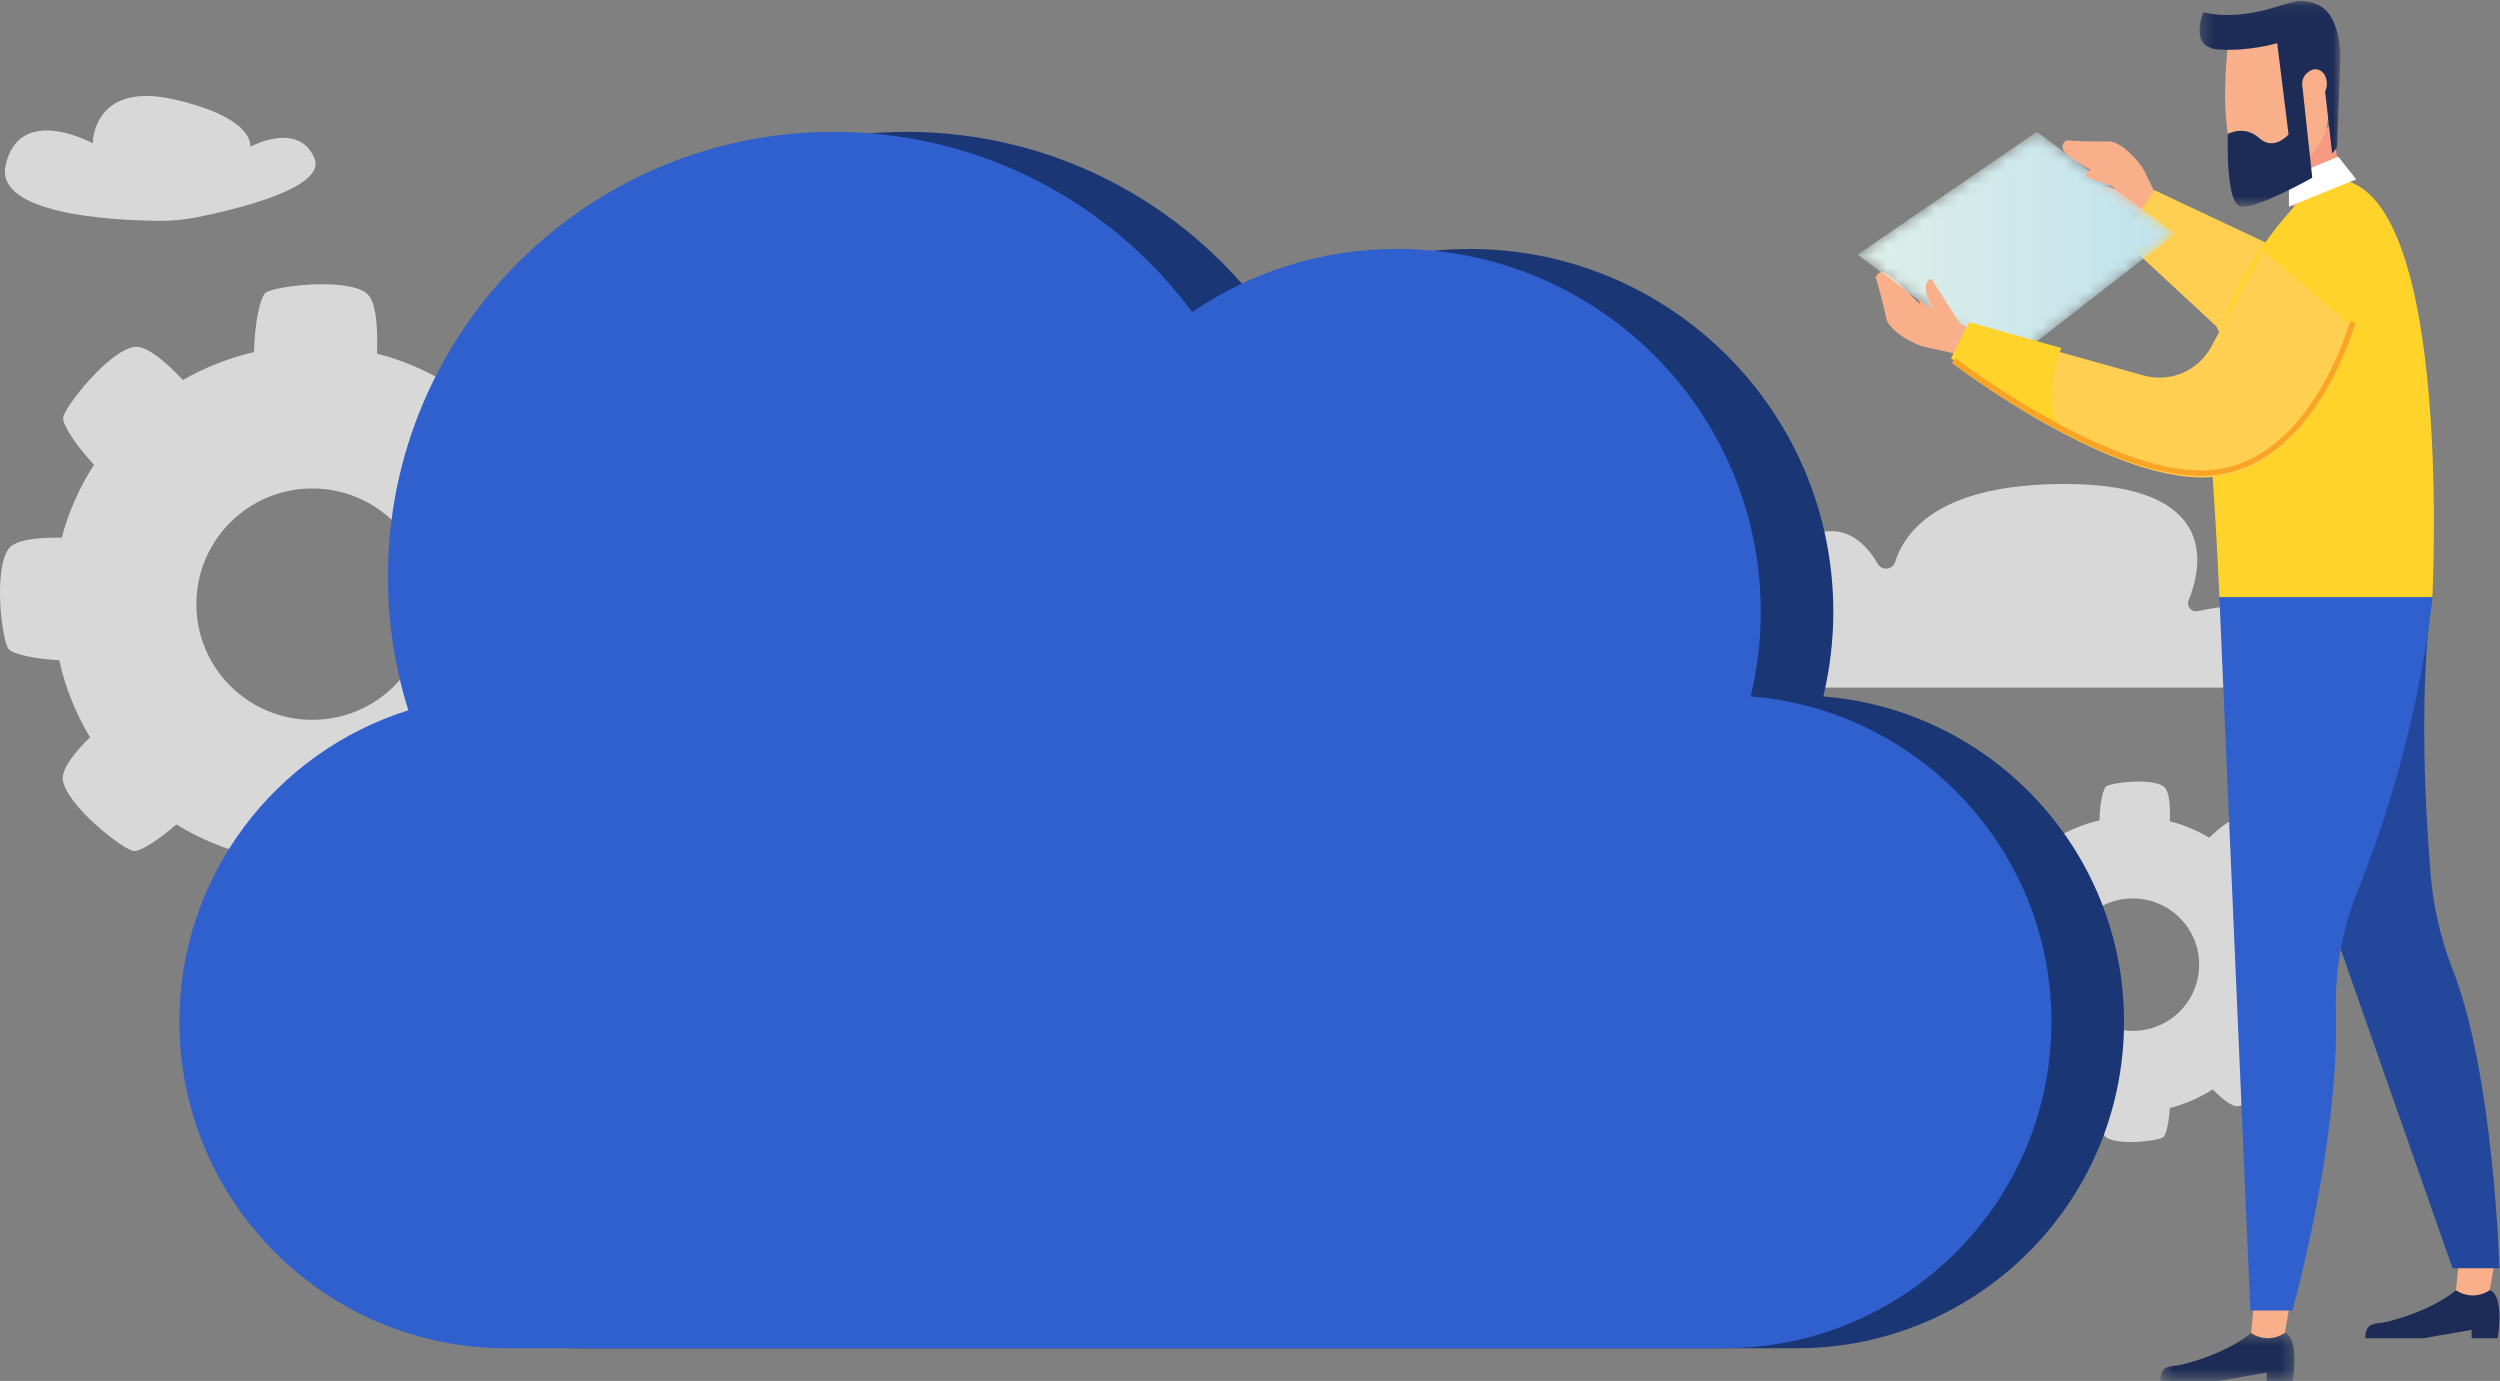 <svg xmlns="http://www.w3.org/2000/svg" xmlns:xlink="http://www.w3.org/1999/xlink" width="210" height="116" viewBox="0 0 210 116">
    <rect x="0" y="0" width="210" height="116" fill="#808080" stroke="none"/>
    <defs>
        <path id="prefix__a" d="M0.405 0.447L11.67 0.447 11.67 4.479 0.405 4.479z"/>
        <path id="prefix__c" d="M0.026 10.39L12.483 19.708 26.732 8.641 15.094 0.071z"/>
        <path id="prefix__f" d="M0.257 0.081L12.088 0.081 12.088 17.36 0.257 17.36z"/>
        <linearGradient id="prefix__d" x1="0%" x2="99.999%" y1="49.999%" y2="49.999%">
            <stop offset="0%" stop-color="#DFEFE8"/>
            <stop offset="100%" stop-color="#BFE2ED"/>
        </linearGradient>
    </defs>
    <g fill="none" fill-rule="evenodd">
        <g>
            <path fill="#D8D8D8" d="M179.157 78.593c-3.079 0-5.575-2.49-5.575-5.562 0-3.071 2.496-5.561 5.575-5.561 3.078 0 5.573 2.49 5.573 5.561 0 3.072-2.495 5.562-5.573 5.562m14.924-8.198c-.204-.263-1.452-.534-2.877-.56-.315-1.185-.8-2.3-1.43-3.319.916-.843 1.793-1.83 1.692-2.437-.203-1.233-2.881-3.332-3.407-3.4-.337-.043-1.445.672-2.487 1.688-1.017-.61-2.128-1.08-3.307-1.383.05-1.245-.028-2.567-.531-2.927-1.018-.728-4.399-.323-4.819 0-.263.203-.534 1.44-.56 2.857-1.218.279-2.367.735-3.42 1.34-.824-.876-1.763-1.685-2.35-1.589-1.236.204-3.34 2.875-3.408 3.4-.04.313.577 1.29 1.483 2.263-.688 1.069-1.216 2.248-1.551 3.507-1.128-.019-2.235.09-2.56.54-.729 1.016-.324 4.39 0 4.809.183.236 1.204.478 2.44.545.294 1.326.798 2.573 1.48 3.703-.76.749-1.391 1.548-1.305 2.068.204 1.233 2.88 3.332 3.407 3.4.29.037 1.15-.486 2.048-1.28 1.136.7 2.394 1.221 3.734 1.528-.005 1.062.114 2.067.543 2.374 1.018.728 4.399.323 4.819 0 .237-.183.48-1.206.546-2.443 1.297-.332 2.51-.87 3.609-1.571.78.802 1.63 1.496 2.175 1.405 1.236-.203 3.34-2.874 3.407-3.4.04-.313-.582-1.3-1.495-2.276.622-1.075 1.087-2.25 1.365-3.498 1.194.036 2.414-.058 2.759-.536.729-1.015.323-4.389 0-4.808" transform="translate(0 8)"/>
            <path fill="#D8D8D8" d="M179.2 65.226c-4.244 0-7.699 3.446-7.699 7.682 0 4.236 3.455 7.682 7.7 7.682s7.7-3.446 7.7-7.682c0-4.236-3.455-7.682-7.7-7.682m0 15.717c-4.44 0-8.053-3.604-8.053-8.035 0-4.43 3.613-8.034 8.053-8.034 4.44 0 8.052 3.604 8.052 8.034 0 4.43-3.612 8.035-8.052 8.035" transform="translate(0 8)"/>
            <path fill="#D8D8D8" d="M190.458 70.619l-.156-.021c.176.792.271 1.614.271 2.458 0 6.257-5.101 11.347-11.372 11.347-4.106 0-7.71-2.182-9.71-5.446h-.001c-.052.011-.103.02-.154.029 2.02 3.332 5.686 5.564 9.865 5.564 6.352 0 11.52-5.156 11.52-11.494 0-.836-.092-1.651-.263-2.437M172.247 64.086c1.924-1.488 4.336-2.377 6.954-2.377.051 0 .102.003.152.003-.018-.049-.033-.098-.049-.148-.034 0-.068-.003-.103-.003-2.641 0-5.075.893-7.02 2.39.023.044.045.09.066.135M26.233 52.466c-5.378 0-9.738-4.35-9.738-9.716 0-5.367 4.36-9.717 9.738-9.717 5.378 0 9.738 4.35 9.738 9.717 0 5.366-4.36 9.716-9.738 9.716m26.074-14.322c-.357-.46-2.536-.934-5.026-.978-.55-2.07-1.398-4.019-2.497-5.798 1.6-1.475 3.131-3.197 2.955-4.258-.356-2.154-5.034-5.823-5.953-5.94-.588-.076-2.523 1.173-4.344 2.948-1.777-1.066-3.718-1.888-5.777-2.416.087-2.176-.05-4.485-.929-5.113-1.777-1.272-7.685-.565-8.419 0-.459.354-.933 2.516-.98 4.99-2.126.488-4.133 1.285-5.971 2.343-1.442-1.53-3.083-2.945-4.108-2.776-2.159.355-5.835 5.022-5.953 5.94-.07.546 1.007 2.254 2.589 3.952-1.2 1.867-2.124 3.928-2.709 6.128-1.971-.033-3.904.155-4.47.945-1.275 1.773-.567 7.668 0 8.4.318.412 2.102.836 4.26.95.514 2.318 1.395 4.497 2.585 6.47-1.325 1.31-2.43 2.705-2.279 3.614.356 2.154 5.034 5.822 5.953 5.94.506.065 2.009-.85 3.577-2.236 1.985 1.223 4.182 2.133 6.524 2.67-.009 1.855.2 3.611.949 4.147 1.778 1.271 7.685.565 8.419 0 .414-.32.84-2.107.954-4.268 2.266-.58 4.386-1.518 6.305-2.745 1.361 1.401 2.847 2.613 3.8 2.456 2.159-.355 5.835-5.023 5.953-5.94.071-.549-1.017-2.271-2.613-3.977 1.087-1.878 1.9-3.933 2.385-6.111 2.087.06 4.219-.101 4.82-.936 1.274-1.775.566-7.669 0-8.4" transform="translate(0 8)"/>
            <path fill="#D8D8D8" d="M26.311 29.114c-7.417 0-13.452 6.02-13.452 13.42s6.035 13.422 13.452 13.422c7.416 0 13.45-6.021 13.45-13.421 0-7.4-6.034-13.421-13.45-13.421m0 27.458c-7.758 0-14.069-6.297-14.069-14.037 0-7.74 6.311-14.037 14.07-14.037 7.756 0 14.067 6.297 14.067 14.037 0 7.74-6.31 14.037-14.068 14.037" transform="translate(0 8)"/>
            <path fill="#D8D8D8" d="M45.978 38.535c-.092-.01-.183-.022-.274-.037.308 1.384.475 2.82.475 4.294 0 10.932-8.913 19.825-19.869 19.825-7.173 0-13.47-3.813-16.963-9.515h-.002c-.09.02-.18.036-.27.05 3.53 5.821 9.934 9.722 17.235 9.722 11.099 0 20.128-9.008 20.128-20.082 0-1.46-.162-2.884-.46-4.257M14.163 27.122c3.361-2.6 7.575-4.154 12.148-4.154.09 0 .177.006.267.007-.032-.086-.06-.173-.087-.26-.06 0-.12-.004-.18-.004-4.614 0-8.866 1.56-12.264 4.174.04.078.079.157.116.237M.477 5.848C-.475 9.976 9.28 10.506 13.3 10.551c1.114.013 2.223-.093 3.315-.314 3.399-.688 10.84-2.494 9.796-4.95-1.346-3.168-5.39-.96-5.39-.96s.506-2.391-6.375-3.971C7.764-1.224 7.79 4.04 7.79 4.04S1.672.664.477 5.848M194.357 49.76H141.09s-2.889-3.645 0-6.1c1.593-1.354 3.476-1.213 4.844-.815.89.26 1.779-.34 1.975-1.246.323-1.499 1.321-3.46 4.189-4.62 2.821-1.14 4.605.601 5.637 2.39.34.59 1.244.5 1.45-.147.893-2.825 4.01-6.568 14.25-6.568 13.022 0 11.575 6.907 10.411 9.778-.202.499.226 1.015.753.903 2.009-.428 5.737-.984 7.41.326 2.348 1.84 2.348 6.1 2.348 6.1" transform="translate(0 8)"/>
            <path fill="#1A3674" d="M153.157 50.5c.545-2.28.842-4.655.842-7.101 0-16.838-13.68-30.487-30.554-30.487-6.382 0-12.304 1.954-17.206 5.293-6.825-9.18-17.766-15.13-30.1-15.13-20.689 0-37.46 16.734-37.46 37.377 0 3.907.602 7.673 1.716 11.212-11.145 3.499-19.23 13.888-19.23 26.164 0 15.147 12.307 27.426 27.487 27.426h102.279c15.18 0 27.487-12.279 27.487-27.426 0-14.398-11.123-26.196-25.261-27.327" transform="translate(0 8)"/>
            <path fill="#2F60CE" d="M147.062 50.5c.545-2.28.842-4.655.842-7.101 0-16.838-13.68-30.487-30.554-30.487-6.382 0-12.305 1.954-17.206 5.293-6.825-9.18-17.765-15.13-30.1-15.13-20.69 0-37.46 16.734-37.46 37.377 0 3.907.602 7.673 1.716 11.212-11.145 3.499-19.23 13.888-19.23 26.164 0 15.147 12.307 27.426 27.487 27.426h102.279c15.18 0 27.487-12.279 27.487-27.426 0-14.398-11.123-26.196-25.261-27.327" transform="translate(0 8)"/>
            <path fill="#F69B81" d="M192.312 5.112L192.71 10.136 197.651 10.349 195.66 2.56z" transform="translate(0 8)"/>
            <path fill="#F9AF89" d="M178.416 9.004c-.079-.235-.426-1.016-1.806-2.08-1.239-.955-4.398-2.187-3.027-3.135 1.692.136 3.695.092 3.695.092 1.016.182 2.207 1.444 2.798 2.37l1.477 3.067s-.68 1.505-.699 1.582l-.707-.134c-.483-.68-1.073-1.269-1.73-1.762" transform="translate(0 8)"/>
            <path fill="#F9AF89" d="M178.341 8.14s-.002-.092-.044-.25c.22.042.438.072.657.094.697.425 1.408.829 2.11 1.245-.299.367-.717.884-.739.926l-5.142-1.821s-.056-.702 1.085-.68c1.141.024 2.073.486 2.073.486" transform="translate(0 8)"/>
            <path fill="#FFCF52" d="M186.174 19.414L178.244 12.062 180.981 7.978 191.829 13.089 187.106 21.371z" transform="translate(0 8)"/>
            <path fill="#FFD32A" d="M194.981 7.14c11.308-2.339 9.338 35.022 9.338 35.022h-17.89s-.255-6.504-.91-14.752c-.553-6.994 3.38-14.894 9.462-20.27" transform="translate(0 8)"/>
            <g transform="translate(0 8) translate(181.069 103.52)">
                <mask id="prefix__b" fill="#fff">
                    <use xlink:href="#prefix__a"/>
                </mask>
                <path fill="#1C2C57" d="M8.022.447S6.26 2.077 2.242 3.1c-.884.224-1.837-.076-1.837 1.38H5.28l4.054-.7v.7h2.19s.61-3.573-.669-4.032H8.022z" mask="url(#prefix__b)"/>
            </g>
            <path fill="#F9AF89" d="M189.337 101.401l-.246 2.567c.799.553 1.848.588 2.683.09l.15-.09.455-2.567h-3.042zM163.732 18.845c-.247-.024-1.087-.187-2.435-1.292-1.21-.99-3.12-3.787-3.739-2.243.51 1.616.915 3.573.915 3.573.405.948 1.903 1.824 2.94 2.192l3.327.752s1.318-.998 1.39-1.034l-.29-.657c-.771-.319-1.479-.76-2.108-1.29" transform="translate(0 8)"/>
            <path fill="#F9AF89" d="M162.87 18.966s-.09.018-.254.013c.091.204.169.41.24.617.57.583 1.124 1.185 1.688 1.774.291-.372.703-.893.738-.925l-2.927-4.594s-.698.102-.42 1.207c.277 1.105.936 1.908.936 1.908" transform="translate(0 8)"/>
            <path fill="#1C2C57" d="M206.304 100.377s-1.761 1.63-5.779 2.65c-.884.226-1.838-.074-1.838 1.382h4.875l4.055-.7v.7h2.19s.61-3.574-.669-4.032h-2.834z" transform="translate(0 8)"/>
            <path fill="#F9AF89" d="M206.551 97.81l-.247 2.567c.8.553 1.849.587 2.684.09l.15-.09.455-2.568h-3.042z" transform="translate(0 8)"/>
            <path fill="#23489B" d="M204.318 42.162s-1.432 7.566-.15 23.23c.226 2.766.855 5.485 1.866 8.071 3.446 8.81 3.918 25.07 3.918 25.07h-3.941l-13.89-39.63 12.197-16.74z" transform="translate(0 8)"/>
            <path fill="#FFCF52" d="M197.65 19.473s-3.091 11.496-11.477 12.555c-8.384 1.059-22.18-9.53-22.18-9.53l1.516-3.025 14.555 4.067c2.217.62 4.567-.373 5.666-2.391l4.384-8.06 7.537 6.384z" transform="translate(0 8)"/>
            <path fill="#2F60CE" d="M186.43 42.162l2.602 59.925h3.524s3.953-13.97 3.656-24.985c-.094-3.489.5-6.965 1.805-10.203 5.377-13.338 6.301-24.737 6.301-24.737H186.43z" transform="translate(0 8)"/>
        </g>
        <g transform="translate(156 11)">
            <mask id="prefix__e" fill="#fff">
                <use xlink:href="#prefix__c"/>
            </mask>
            <path fill="url(#prefix__d)" d="M0.026 10.39L12.483 19.708 26.732 8.641 15.094 0.071z" mask="url(#prefix__e)"/>
        </g>
        <g>
            <path fill="#FFD32A" d="M11.389 32.588c.047-1.22.32-2.34.768-3.353l-7.754-2.172-1.52 3.04s3.924 3.017 8.861 5.677c-.27-1.057-.395-2.14-.355-3.192" transform="translate(161)"/>
            <path fill="#F9A425" d="M36.401 27.004c-.031.114-3.158 11.414-11.312 12.446-7.606.962-19.92-7.931-21.812-9.338-.096.12-.194.237-.295.352 1.822 1.367 13 9.516 20.887 9.516.437 0 .863-.025 1.277-.077 8.459-1.072 11.664-12.663 11.696-12.78l-.441-.119z" transform="translate(161)"/>
            <path fill="#F9AF89" d="M.457 28.71l2.732.617c.262-.662.598-1.28.997-1.852-.562-.286-1.086-.638-1.564-1.042-.247-.025-1.088-.189-2.434-1.293.238.999.345 2.017.307 3.01-.007.189-.02.375-.038.56" transform="translate(161)"/>
            <path fill="#F9AF89" d="M3.998 27.76l-2.757-4.335s-.699.102-.42 1.212c.277 1.11.938 1.917.938 1.917s-.09.018-.255.013c.09.205.169.412.24.62.55.564 1.084 1.144 1.627 1.714.182-.398.392-.778.627-1.141M16.463 14.06l-.094.007c.772.738 1.01 1.269 1.073 1.454.32.241.624.506.908.792.033-.282.082-.556.14-.826-.736-.38-1.414-.864-2.027-1.427" transform="translate(161)"/>
            <path fill="#F9AF89" d="M16.959 14.487c-.38-.136-.985-.307-1.67-.321-1.145-.023-1.088.682-1.088.682l4.148 1.472c.033-.284.08-.561.137-.834-.541-.28-1.051-.616-1.527-1" transform="translate(161)"/>
            <path fill="#FFF" d="M31.27 17.36L31.27 14.879 35.412 13.157 36.919 15.065z" transform="translate(161)"/>
            <path fill="#F9AF89" d="M28.998 14.62c-.694.054-1.346.01-1.714-.253-2.338-2.963-.99-11.777-.99-11.777l7.378.518.85 5.716c.227 1.526-.286 3.07-1.381 4.156-1.198.927-2.632 1.524-4.143 1.64" transform="translate(161)"/>
            <g transform="translate(161) translate(23.5)">
                <mask id="prefix__g" fill="#fff">
                    <use xlink:href="#prefix__f"/>
                </mask>
                <path fill="#1C2C57" d="M6.783 3.625s-2.354.709-4.93.532C-.723 3.98.593 1.02.593 1.02s1.964.652 5.235-.198C8.036.25 8.592-.25 10.113.361c2.066.831 1.975 4.415 1.975 4.415l-.272 7.59-.413.528s-.569-4.918-.733-6.43c-.496-.644-.954-.595-1.289-.385-.361.228-.534.667-.488 1.092l.837 7.76s-4.712 2.663-6.012 2.413c-1.3-.25-1.079-6.091-1.079-6.091s1.383-.785 2.641.351c1.248 1.127 2.459-.316 2.459-.316l-.956-7.663z" mask="url(#prefix__g)"/>
            </g>
            <path fill="#F9AF89" d="M33.488 5.816c-.56.014-1.036.603-1.063 1.316-.027.713.406 1.28.966 1.266.56-.014 1.036-.603 1.063-1.316.026-.713-.406-1.279-.966-1.266" transform="translate(161)"/>
        </g>
    </g>
</svg>

